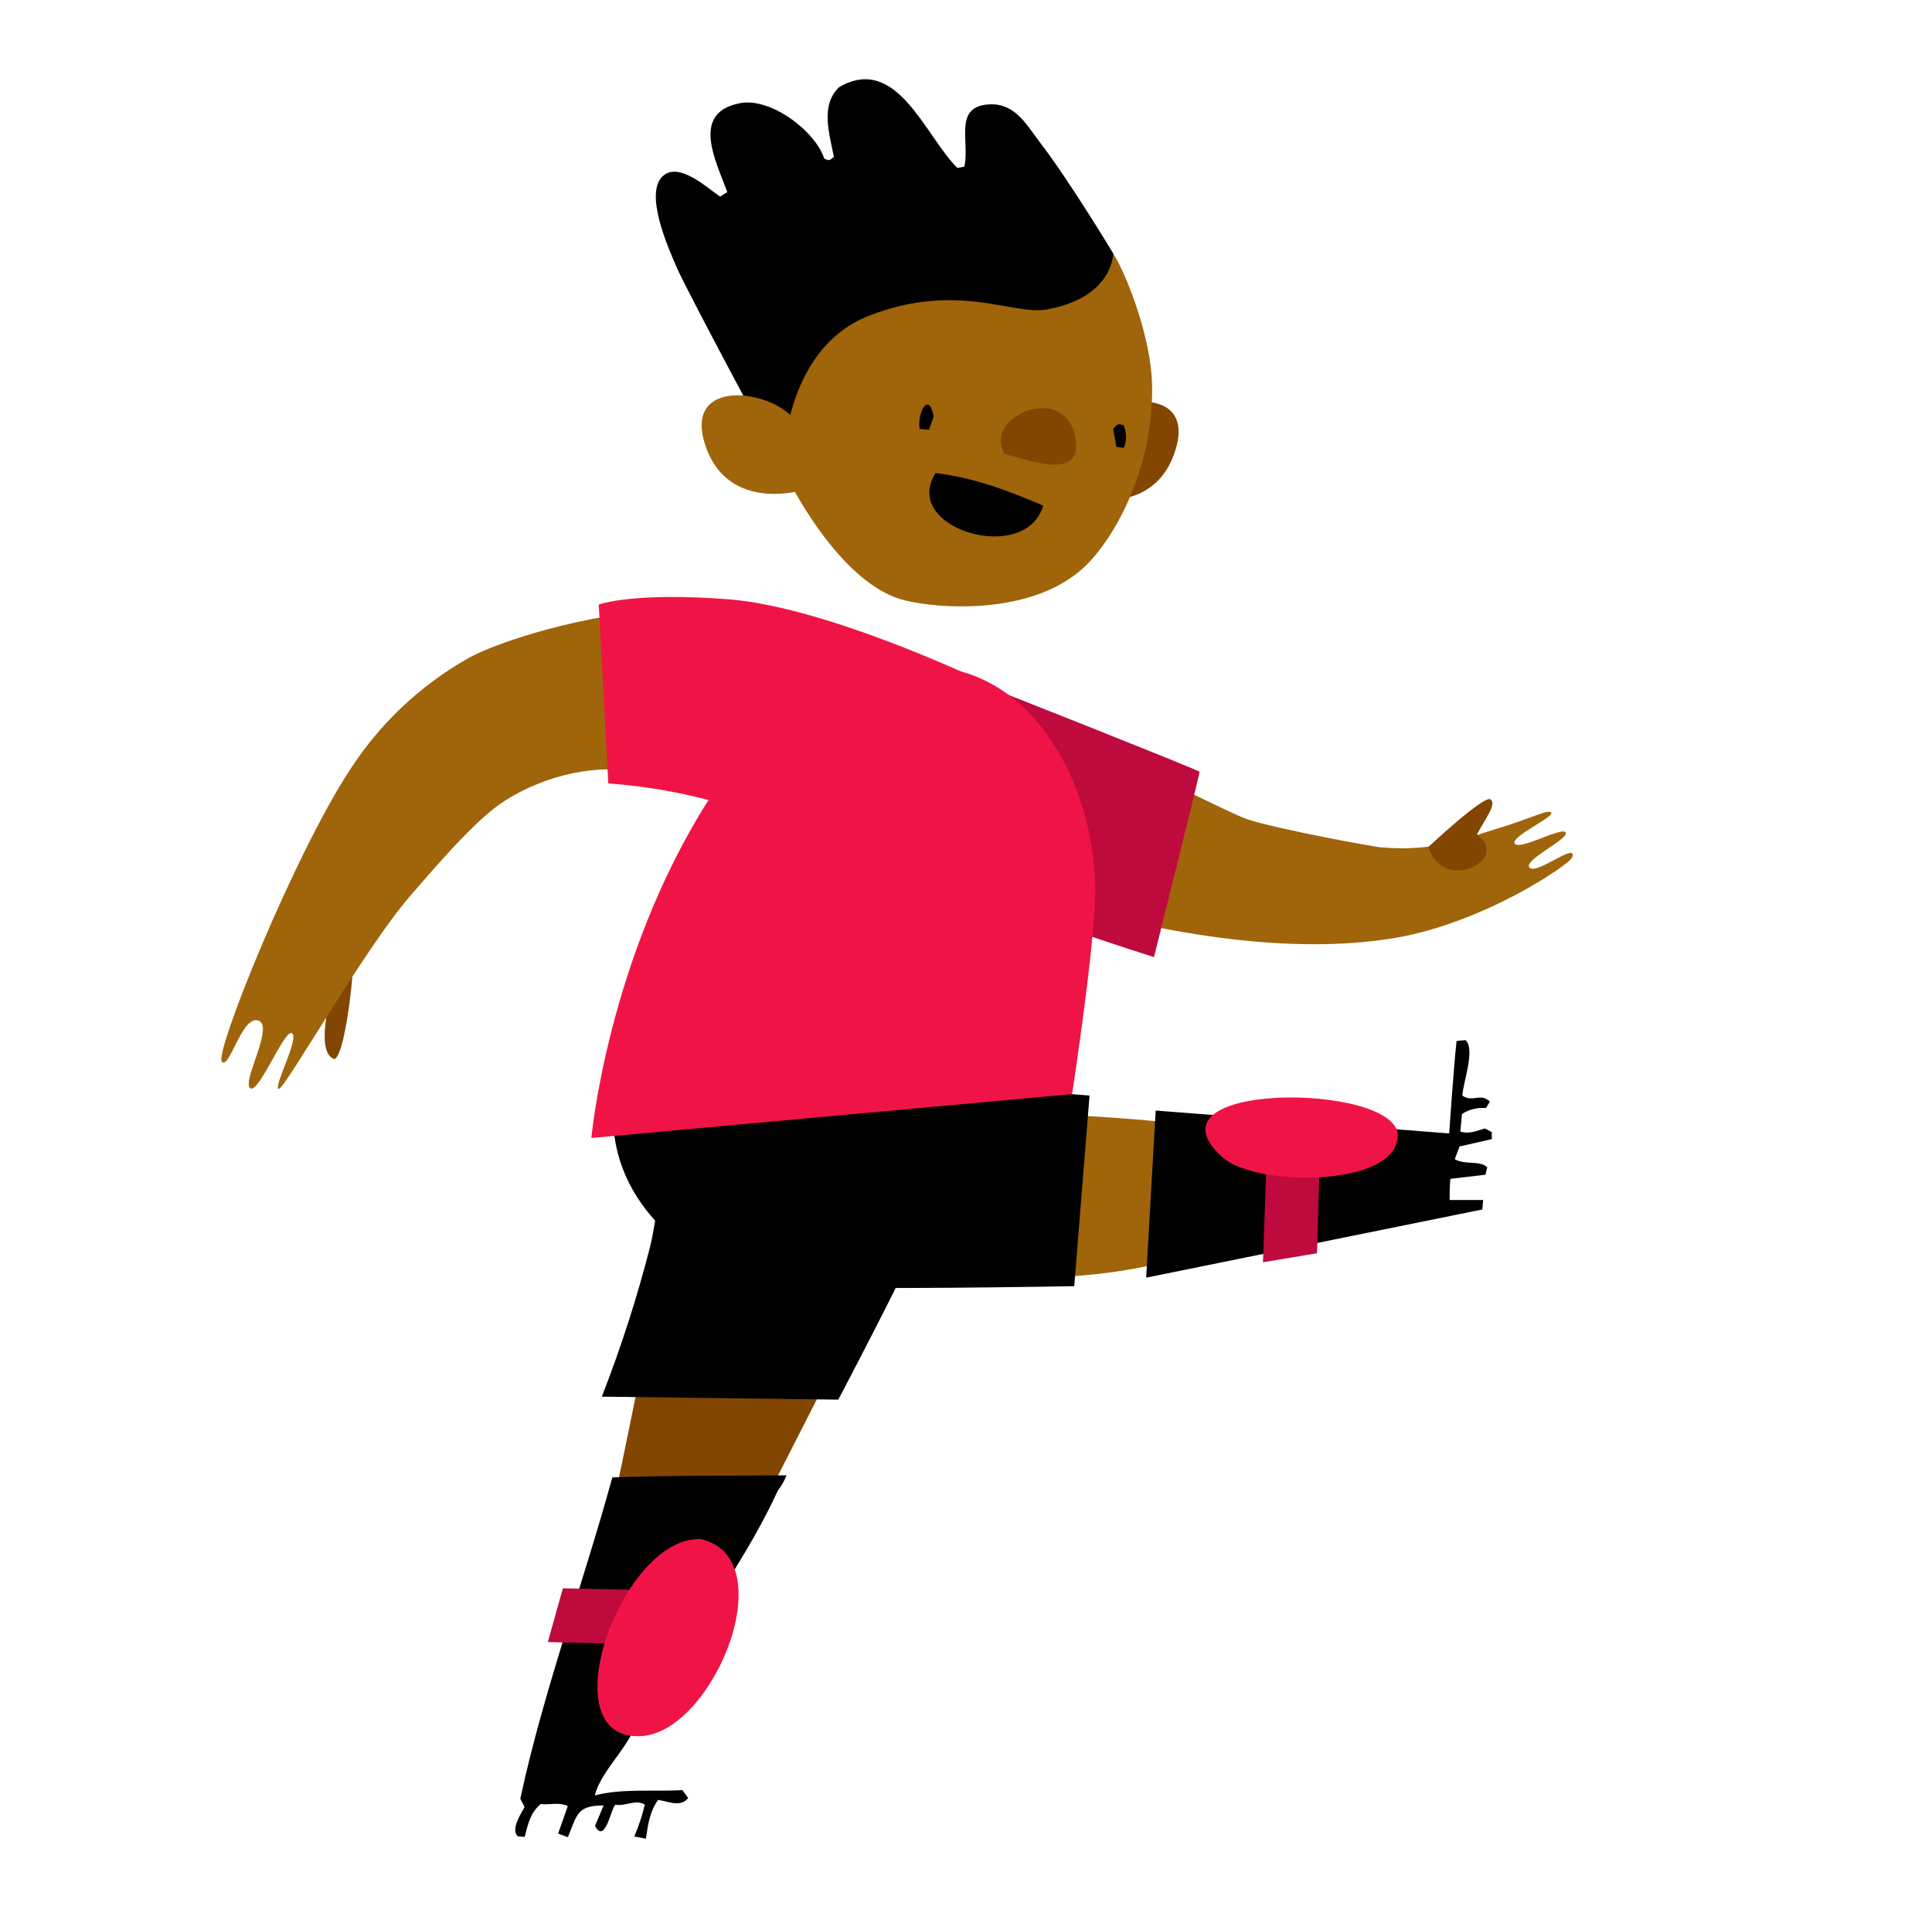 <svg xmlns="http://www.w3.org/2000/svg" xmlns:xlink="http://www.w3.org/1999/xlink" width="152" height="150" version="1.1" viewBox="0 0 152 150" xml:space="preserve"><g><title>sam-a</title><desc>Created with Sketch.</desc><g id="soccer" fill="none" fill-rule="evenodd" stroke="none" stroke-width="1"><g id="sam-a" fill-rule="nonzero"><g id="scratch_footie_player_boy01" transform="translate(17, 6)"><path id="Shape" fill="#824600" d="M34.085,98.27 C33.16,103.405 31.625,110.6 31.455,111.425 L43.315,111.775 C44.065,110.54 48.51,101.555 50.28,98.275 L34.085,98.27 Z"/><path id="Shape" fill="#000" d="M48.95,104.145 C48.95,104.145 58.2,86.685 58.45,84.065 L35.9,84.65 C34.84,86.815 34.71,89.845 34.13,92.18 C33.106,96.162 31.843,100.079 30.35,103.91 L48.95,104.145 Z"/><path id="Shape" fill="#000" d="M44.905,110.1 C40.33,110.15 35.75,110.1 31.175,110.265 C28.88,118.64 25.745,127.115 23.935,135.55 L24.27,136.2 C24.08,136.605 23.13,137.935 23.735,138.51 L24.28,138.555 C24.53,137.6 24.72,136.625 25.55,135.97 C26.23,136.06 26.935,135.79 27.67,136.13 L26.91,138.295 L27.675,138.58 C28.415,136.83 28.36,136.08 30.49,136.08 L29.81,137.695 C30.615,139.17 31.07,136.28 31.42,136.02 C32.16,136.18 33.03,135.56 33.73,136.02 C33.527,136.875 33.251,137.712 32.905,138.52 L33.82,138.695 C33.98,137.595 34.105,136.58 34.78,135.64 C35.6,135.775 36.54,136.24 37.145,135.5 L36.69,134.875 C34.515,135.005 31.875,134.725 29.8,135.295 C30.115,133.915 31.51,132.385 32.24,131.22 C33.853,128.633 35.46,126.043 37.06,123.45 C39.52,119.45 42.25,115.565 44.195,111.3 C44.472,110.95 44.696,110.561 44.86,110.145 L44.905,110.1 Z"/><polygon id="Shape" fill="#BE0A3C" points="34.175 123.44 26.1 123.22 27.285 118.995 34.545 119.145"/><path id="Shape" fill="#F01446" d="M37.965,115.085 C44.785,116.365 39.22,130.22 33.5,130.62 C26.105,131.12 31.81,115.12 37.955,115.12 L37.965,115.085 Z"/><path id="Shape" fill="#A0640A" d="M75.375,82.455 C73.96,82.035 63.21,81.545 63.21,81.545 L63.44,94.235 C65.885,94.935 72.835,93.965 75.125,93.13 C75.475,91.1 75.35,84.165 75.375,82.455 Z"/><path id="Shape" fill="#000" d="M100.365,83.645 L100.365,83.09 L99.82,82.805 C99.185,82.98 98.61,83.27 97.89,83.05 L98.02,81.665 C98.582,81.307 99.246,81.142 99.91,81.195 L100.21,80.695 C99.48,79.97 98.885,80.785 98.055,80.225 C98.055,79.35 99.12,76.54 98.29,75.85 L97.595,75.92 C97.36,78.095 97.015,83.195 97.015,83.195 L73.925,81.395 L73.175,94.545 L99.62,89.18 L99.69,88.435 L97.05,88.435 C97.05,88.435 97.05,87.11 97.11,86.77 L99.865,86.445 L100.01,85.86 C99.405,85.29 98.23,85.7 97.455,85.22 L97.83,84.22 L100.365,83.645 Z"/><polygon id="Shape" fill="#BE0A3C" points="86.615 92.625 86.865 84.175 82.645 85.365 82.365 93.335"/><path id="Shape" fill="#F01446" d="M92.97,83.325 C92.97,87.465 81.78,87.425 79.18,85.075 C72.5,79.055 92.86,79.185 92.97,83.325 Z"/><path id="Shape" fill="#000" d="M31.96,77.785 C37.99,77.785 68.72,80.215 68.72,80.215 L67.515,95.215 C67.515,95.215 49.08,95.56 45.015,95.185 C36.5,94.39 28.82,86.795 31.96,77.785 Z"/><path id="Shape" fill="#824600" d="M68.165,33.155 C68.165,33.155 73.94,34.735 75.52,29.28 C77.1,23.825 69.145,25.35 68.085,28.095 C67.605,29.34 68.165,33.155 68.165,33.155 Z"/><path id="Shape" fill="#A0640A" d="M70.54,13.92 C70,13.265 61.15,11.355 61.15,11.355 L41.65,22.01 C42.112,24.228 42.73,26.41 43.5,28.54 C45.755,33.95 49.675,39.825 53.77,41.13 C55.985,41.835 64.47,42.77 68.73,38.2 C71.2,35.55 73.765,30.2 73.64,24.35 C73.57,20.095 71.19,14.705 70.54,13.92 Z"/><path id="Shape" fill="#000" d="M39.65,9.47 L40.22,9.12 C39.36,6.725 37.28,2.87 41.22,2.12 C43.6,1.65 47.12,4.27 47.85,6.485 C48.245,6.655 48.245,6.655 48.605,6.345 C48.255,4.52 47.51,2.265 49.04,0.845 C53.57,-1.755 55.765,4.68 58.32,7.215 L58.87,7.115 C59.32,5.115 57.945,2.29 60.945,2.21 C62.91,2.16 63.81,3.895 64.82,5.21 C67.195,8.305 70.58,13.945 70.58,13.945 C70.58,13.945 70.615,17.4 65.365,18.35 C62.745,18.85 58.29,16.135 51.365,18.85 C44.44,21.565 44.595,30.955 44.595,30.955 C44.595,30.955 37.08,17 36.22,15 C35.57,13.5 33.6,9.07 35.22,7.795 C36.5,6.775 38.66,8.8 39.65,9.47 Z"/><path id="Shape" fill="#A0640A" d="M45.765,32.655 C45.765,32.655 39.99,34.235 38.41,28.78 C36.83,23.325 44.785,24.85 45.845,27.595 C46.325,28.84 45.765,32.655 45.765,32.655 Z"/><path id="Shape" fill="#000" d="M56.605,31.23 C59.605,31.575 62.3,32.615 65.075,33.79 C63.68,38.54 53.825,35.58 56.605,31.23 Z"/><path id="Shape" fill="#824600" d="M62.025,29.71 C60.305,26.735 66.805,24.025 67.61,28.445 C68.235,31.865 64.03,30.25 62.025,29.71 Z"/><path id="Shape" fill="#000" d="M56.46,26.78 L56.085,27.82 L55.35,27.75 C55.16,26.5 56.06,24.715 56.46,26.78 Z"/><path id="Shape" fill="#000" d="M71.42,29.245 L70.83,29.165 L70.575,27.75 C70.955,27.33 70.955,27.33 71.4,27.46 C71.649,28.028 71.656,28.672 71.42,29.245 Z"/><path id="Shape" fill="#A0640A" d="M103.345,62.285 C102.745,61.725 106.425,60.045 106.185,59.525 C105.945,59.005 102.63,60.925 102.185,60.405 C101.74,59.885 105.225,58.33 105.045,57.97 C104.865,57.61 103.545,58.395 100.785,59.21 C99.785,59.5 97.565,60.31 96.36,60.485 C94.824,60.758 93.259,60.825 91.705,60.685 C91.77,60.77 83.585,59.275 81.205,58.495 C79.805,58.04 75.07,55.495 70.975,53.805 L70.975,66.305 C74.915,67.23 84.295,69.24 92.795,67.805 C99.795,66.6 106.51,62.015 106.7,61.46 C107.1,60.205 103.945,62.845 103.345,62.285 Z"/><path id="Shape" fill="#BE0A3C" d="M61.175,48.24 C61.175,48.24 53.115,44.195 50.175,51.515 C47.235,58.835 60.105,64.445 60.105,64.445 C62.945,65.88 73.79,69.32 73.79,69.32 C73.79,69.32 77.375,54.99 77.375,54.73 C76.585,54.315 61.09,48.17 61.175,48.24 Z"/><path id="Shape" fill="#824600" d="M97.5,62.5 C95.81,62.38 95.375,60.655 95.375,60.655 C95.375,60.655 99.795,56.51 100.275,56.91 C100.755,57.31 99.865,58.41 99.195,59.67 C101.055,61 99.18,62.605 97.5,62.5 Z"/><path id="Shape" fill="#824600" d="M9.325,77.345 C7.125,76.72 10.215,68.035 10.745,67.23 C11.155,68.1 10.31,76.885 9.325,77.345 Z"/><path id="Shape" fill="#A0640A" d="M19.6,45.935 C15.937,48.056 12.83,51.018 10.535,54.575 C6.14,61.275 -0.125,76.82 0.45,77.54 C1.025,78.26 2.03,73.88 3.32,74.31 C4.61,74.74 2.03,79.05 2.675,79.625 C3.32,80.2 5.405,74.885 5.98,75.315 C6.555,75.745 4.545,79.405 4.905,79.695 C5.265,79.985 11.575,68.775 15.27,64.505 C17.01,62.505 20.215,58.72 22.415,57.22 C25.25,55.285 29.365,54.075 32.915,54.72 L35.315,42.22 C31.71,41.76 22.66,44.11 19.6,45.935 Z"/><path id="Shape" fill="#F01446" d="M40.285,41.16 C32.755,40.58 30.105,41.575 30.105,41.575 L30.86,55.66 C30.86,55.66 37.305,55.975 42.86,58.36 C42.86,58.36 51.905,62.62 57.275,56.64 C62.645,50.66 59.58,47.28 59.58,47.28 C59.38,47.21 47.82,41.735 40.285,41.16 Z"/><path id="Shape" fill="#F01446" d="M69.16,64.565 C69.36,56.065 64.16,45.66 54.555,46.495 C51.39,46.77 47.42,47.695 44.84,49.57 C44.495,49.82 39.645,55.52 38.635,57.125 C30.795,69.58 29.525,83.555 29.525,83.555 L67.345,80.1 C67.345,80.1 69.055,69 69.16,64.565 Z"/></g></g></g></g></svg>